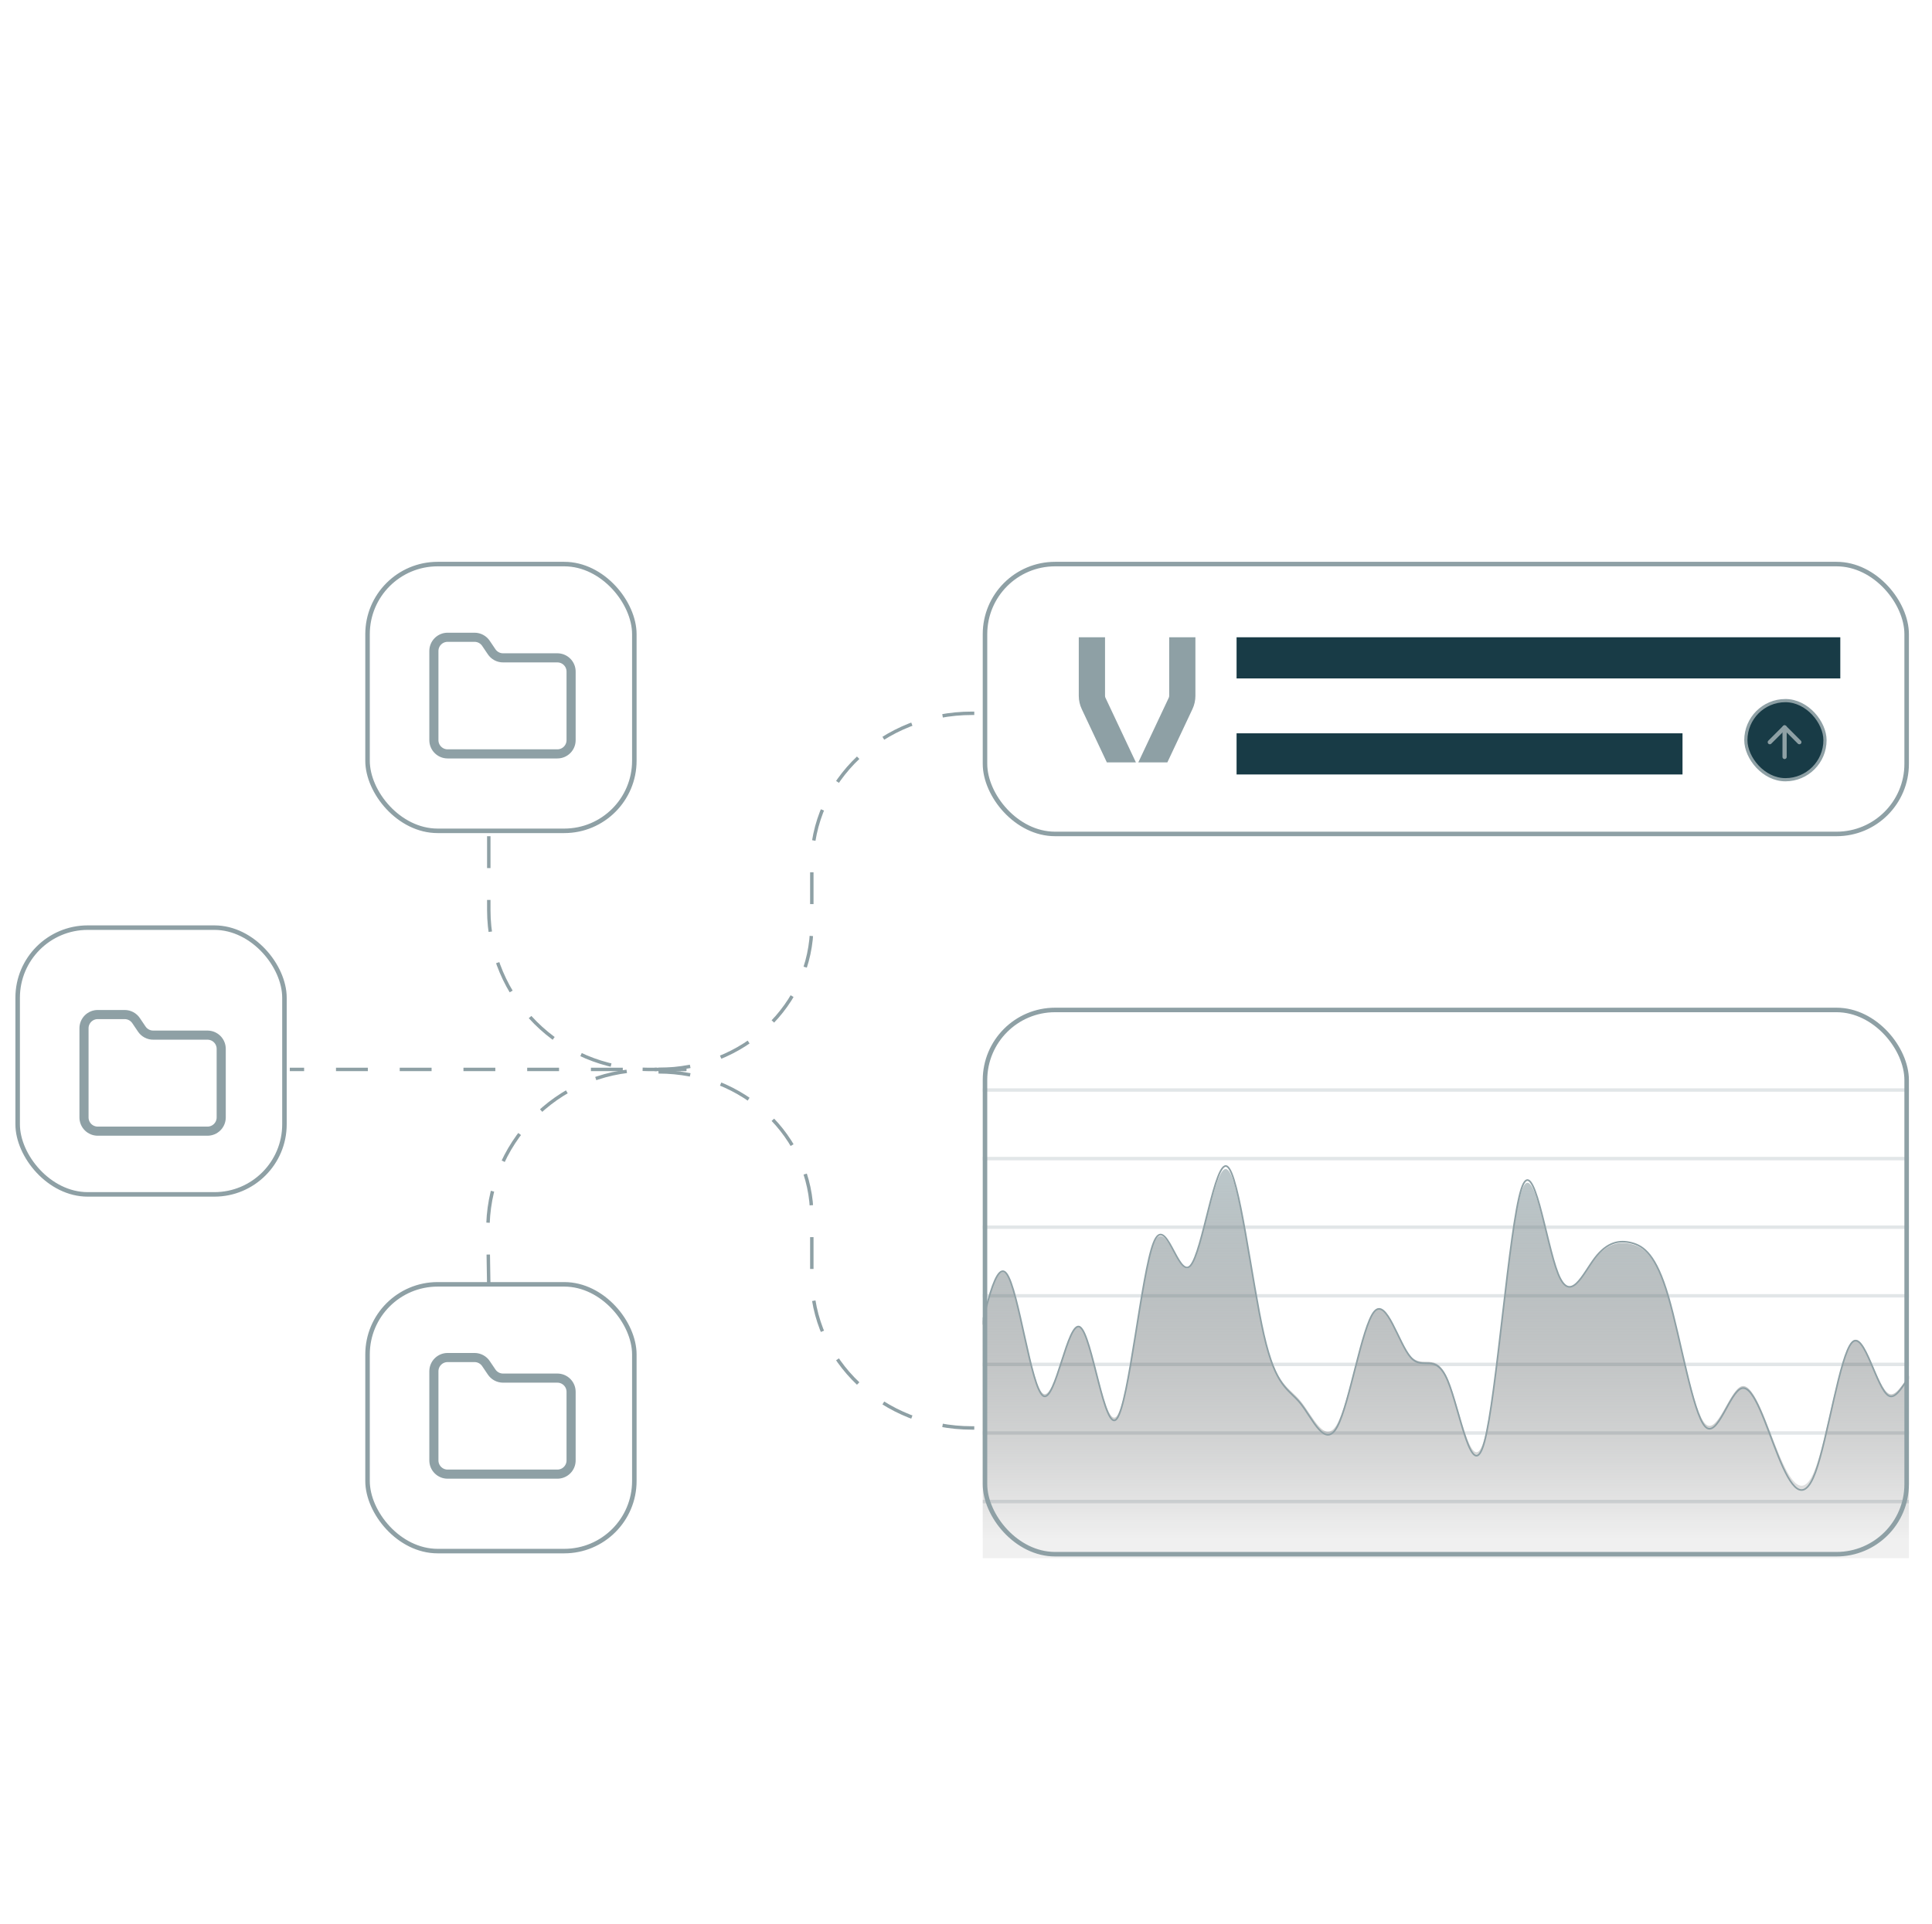 <svg width="251" height="250" viewBox="0 0 251 250" fill="none" xmlns="http://www.w3.org/2000/svg">
<rect x="127.968" y="73.294" width="119.739" height="35.065" rx="9.106" stroke="#8EA0A5" stroke-width="0.587"/>
<g clip-path="url(#clip0_922_16783)">
<path opacity="0.26" d="M248 141.63L127.674 141.63" stroke="#8EA0A5" stroke-width="0.446"/>
<path opacity="0.26" d="M248 150.544L127.674 150.544" stroke="#8EA0A5" stroke-width="0.446"/>
<path opacity="0.26" d="M248 159.456L127.674 159.456" stroke="#8EA0A5" stroke-width="0.446"/>
<path opacity="0.26" d="M248 168.37L127.674 168.37" stroke="#8EA0A5" stroke-width="0.446"/>
<path opacity="0.26" d="M248 177.283L127.674 177.283" stroke="#8EA0A5" stroke-width="0.446"/>
<path opacity="0.26" d="M248 195.109L127.674 195.109" stroke="#8EA0A5" stroke-width="0.446"/>
<path opacity="0.26" d="M248 186.196L127.674 186.196" stroke="#8EA0A5" stroke-width="0.446"/>
<path d="M35.213 184.007C36.805 175.279 38.398 166.55 39.99 168.462C41.583 170.373 43.175 182.927 44.767 182.064C46.359 181.201 47.952 166.923 49.544 165.547C51.137 164.17 52.729 175.696 54.321 181.092C55.914 186.489 57.506 185.756 59.098 185.951C60.691 186.145 62.283 187.267 63.875 184.007C65.468 180.748 67.06 173.106 68.653 167.49C70.245 161.874 71.837 158.282 73.43 162.632C75.022 166.981 76.614 179.272 78.207 184.979C79.799 190.686 81.391 189.81 82.984 187.894C84.576 185.978 86.168 183.021 87.761 183.036C89.353 183.05 90.945 186.035 92.538 185.951C94.13 185.867 95.723 182.714 97.315 180.121C98.907 177.528 100.5 175.495 102.092 174.292C103.684 173.088 105.277 172.714 106.869 178.178C108.461 183.641 110.054 194.941 111.646 189.837C113.238 184.734 114.831 163.226 116.423 161.66C118.016 160.095 119.608 178.47 121.2 184.979C122.793 191.488 124.385 186.133 125.977 179.149C127.57 172.166 129.162 163.555 130.754 165.547C132.347 167.539 133.939 180.133 135.531 181.092C137.124 182.053 138.716 171.379 140.309 172.348C141.901 173.318 143.493 185.932 145.086 184.007C146.678 182.083 148.27 165.622 149.863 161.66C151.455 157.699 153.047 166.238 154.64 164.575C156.232 162.912 157.824 151.048 159.417 151.944C161.009 152.841 162.602 166.5 164.194 173.32C165.786 180.14 167.379 180.122 168.971 182.064C170.564 184.006 172.156 187.907 173.748 184.979C175.341 182.051 176.933 172.293 178.525 170.405C180.118 168.516 181.71 174.497 183.302 176.235C184.895 177.973 186.487 175.469 188.079 179.149C189.672 182.83 191.264 192.695 192.857 186.922C194.449 181.149 196.041 159.74 197.634 154.859C199.226 149.978 200.818 161.628 202.411 165.547C204.003 169.466 205.595 165.655 207.188 163.603C208.78 161.552 210.372 161.26 211.965 161.66C213.557 162.061 215.15 163.154 216.742 168.462C218.334 173.769 219.927 183.289 221.519 184.979C223.111 186.669 224.704 180.528 226.296 180.121C227.888 179.714 229.481 185.04 231.073 188.866C232.665 192.691 234.258 195.016 235.85 190.809C237.443 186.602 239.035 175.863 240.627 174.292C242.22 172.719 243.812 180.315 245.404 181.092C246.997 181.87 248.589 175.829 250.181 178.178C251.774 180.526 253.366 191.264 254.958 185.951C256.551 180.638 258.143 159.273 259.735 157.774C261.328 156.274 262.92 174.639 264.513 184.007C266.105 193.376 267.698 193.749 269.29 189.837C270.882 185.925 272.474 177.728 274.067 175.263C275.659 172.798 277.251 176.067 278.844 180.121C280.436 184.176 282.028 189.016 283.621 183.036C285.213 177.056 286.806 160.255 288.398 162.632C289.991 165.009 291.583 186.565 293.175 186.922C294.768 187.28 296.36 166.439 297.952 165.547C299.545 164.655 301.137 183.711 302.729 188.866C304.322 194.02 305.914 185.272 307.506 178.178C309.099 171.083 310.691 165.642 312.283 166.518C313.876 167.394 315.468 174.586 317.061 171.377C318.653 168.166 320.245 154.555 321.838 155.831C323.43 157.106 325.022 173.268 326.615 183.036C328.207 192.804 329.799 196.177 331.392 187.894C332.984 179.611 334.576 159.671 336.169 161.66C337.761 163.65 339.354 187.57 340.946 189.837C342.538 192.103 344.131 172.717 345.723 165.547C347.315 158.376 348.908 163.423 350.5 168.462C352.092 173.5 353.685 178.529 355.277 172.348C356.869 166.167 358.462 148.775 360.054 151.944C361.647 155.113 363.239 178.842 364.831 185.951C366.424 193.059 368.016 183.549 369.608 174.292C371.201 165.034 372.793 156.032 374.385 158.745C375.978 161.459 377.57 175.891 379.162 182.064C380.755 188.238 382.347 186.155 383.94 176.235C385.532 166.314 387.124 148.555 388.717 150.973C390.309 153.39 391.902 175.983 393.494 184.979C395.086 193.975 396.679 189.373 398.271 184.007C399.863 178.642 401.455 172.512 403.048 165.547C404.64 158.581 406.232 150.778 407.825 154.859C409.417 158.94 411.01 174.904 412.602 183.036C414.195 191.168 415.787 191.467 417.379 186.922C418.972 182.378 420.564 172.991 422.156 163.603V202.468C420.564 202.468 418.972 202.468 417.379 202.468C415.787 202.468 414.195 202.468 412.602 202.468C411.01 202.468 409.417 202.468 407.825 202.468C406.232 202.468 404.64 202.468 403.048 202.468C401.455 202.468 399.863 202.468 398.271 202.468C396.679 202.468 395.086 202.468 393.494 202.468C391.902 202.468 390.309 202.468 388.717 202.468C387.124 202.468 385.532 202.468 383.94 202.468C382.347 202.468 380.755 202.468 379.162 202.468C377.57 202.468 375.978 202.468 374.385 202.468C372.793 202.468 371.201 202.468 369.608 202.468C368.016 202.468 366.424 202.468 364.831 202.468C363.239 202.468 361.647 202.468 360.054 202.468C358.462 202.468 356.869 202.468 355.277 202.468C353.685 202.468 352.092 202.468 350.5 202.468C348.908 202.468 347.315 202.468 345.723 202.468C344.131 202.468 342.538 202.468 340.946 202.468C339.354 202.468 337.761 202.468 336.169 202.468C334.576 202.468 332.984 202.468 331.392 202.468C329.799 202.468 328.207 202.468 326.615 202.468C325.022 202.468 323.43 202.468 321.838 202.468C320.245 202.468 318.653 202.468 317.061 202.468C315.468 202.468 313.876 202.468 312.283 202.468C310.691 202.468 309.099 202.468 307.506 202.468C305.914 202.468 304.322 202.468 302.729 202.468C301.137 202.468 299.545 202.468 297.952 202.468C296.36 202.468 294.768 202.468 293.175 202.468C291.583 202.468 289.991 202.468 288.398 202.468C286.806 202.468 285.213 202.468 283.621 202.468C282.028 202.468 280.436 202.468 278.844 202.468C277.251 202.468 275.659 202.468 274.067 202.468C272.474 202.468 270.882 202.468 269.29 202.468C267.698 202.468 266.105 202.468 264.513 202.468C262.92 202.468 261.328 202.468 259.735 202.468C258.143 202.468 256.551 202.468 254.958 202.468C253.366 202.468 251.774 202.468 250.181 202.468C248.589 202.468 246.997 202.468 245.404 202.468C243.812 202.468 242.22 202.468 240.627 202.468C239.035 202.468 237.443 202.468 235.85 202.468C234.258 202.468 232.665 202.468 231.073 202.468C229.481 202.468 227.888 202.468 226.296 202.468C224.704 202.468 223.111 202.468 221.519 202.468C219.927 202.468 218.334 202.468 216.742 202.468C215.15 202.468 213.557 202.468 211.965 202.468C210.372 202.468 208.78 202.468 207.188 202.468C205.595 202.468 204.003 202.468 202.411 202.468C200.818 202.468 199.226 202.468 197.634 202.468C196.041 202.468 194.449 202.468 192.857 202.468C191.264 202.468 189.672 202.468 188.079 202.468C186.487 202.468 184.895 202.468 183.302 202.468C181.71 202.468 180.118 202.468 178.525 202.468C176.933 202.468 175.341 202.468 173.748 202.468C172.156 202.468 170.564 202.468 168.971 202.468C167.379 202.468 165.786 202.468 164.194 202.468C162.602 202.468 161.009 202.468 159.417 202.468C157.824 202.468 156.232 202.468 154.64 202.468C153.047 202.468 151.455 202.468 149.863 202.468C148.27 202.468 146.678 202.468 145.086 202.468C143.493 202.468 141.901 202.468 140.309 202.468C138.716 202.468 137.124 202.468 135.531 202.468C133.939 202.468 132.347 202.468 130.754 202.468C129.162 202.468 127.57 202.468 125.977 202.468C124.385 202.468 122.793 202.468 121.2 202.468C119.608 202.468 118.016 202.468 116.423 202.468C114.831 202.468 113.238 202.468 111.646 202.468C110.054 202.468 108.461 202.468 106.869 202.468C105.277 202.468 103.684 202.468 102.092 202.468C100.5 202.468 98.907 202.468 97.315 202.468C95.723 202.468 94.13 202.468 92.538 202.468C90.945 202.468 89.353 202.468 87.761 202.468C86.168 202.468 84.576 202.468 82.984 202.468C81.391 202.468 79.799 202.468 78.207 202.468C76.614 202.468 75.022 202.468 73.43 202.468C71.837 202.468 70.245 202.468 68.653 202.468C67.06 202.468 65.468 202.468 63.875 202.468C62.283 202.468 60.691 202.468 59.098 202.468C57.506 202.468 55.914 202.468 54.321 202.468C52.729 202.468 51.137 202.468 49.544 202.468C47.952 202.468 46.359 202.468 44.767 202.468C43.175 202.468 41.583 202.468 39.99 202.468C38.398 202.468 36.805 202.468 35.213 202.468V184.007Z" fill="url(#paint0_linear_922_16783)" fill-opacity="0.6"/>
<path d="M35.213 184.355C36.805 175.426 38.398 166.496 39.99 168.452C41.583 170.408 43.175 183.25 44.767 182.368C46.359 181.485 47.952 166.878 49.544 165.471C51.137 164.062 52.729 175.853 54.321 181.374C55.914 186.894 57.506 186.145 59.098 186.344C60.691 186.542 62.283 187.69 63.875 184.355C65.468 181.021 67.06 173.204 68.653 167.458C70.245 161.713 71.837 158.039 73.43 162.489C75.022 166.938 76.614 179.511 78.207 185.35C79.799 191.188 81.391 190.292 82.984 188.331C84.576 186.371 86.168 183.347 87.761 183.362C89.353 183.376 90.945 186.43 92.538 186.344C94.13 186.258 95.723 183.032 97.315 180.38C98.907 177.727 100.5 175.647 102.092 174.416C103.684 173.185 105.277 172.803 106.869 178.392C108.461 183.981 110.054 195.54 111.646 190.319C113.238 185.099 114.831 163.096 116.423 161.495C118.016 159.893 119.608 178.69 121.2 185.35C122.793 192.009 124.385 186.53 125.977 179.386C127.57 172.242 129.162 163.433 130.754 165.471C132.347 167.508 133.939 180.392 135.531 181.374C137.124 182.356 138.716 171.436 140.309 172.428C141.901 173.42 143.493 186.324 145.086 184.355C146.678 182.387 148.27 165.547 149.863 161.495C151.455 157.442 153.047 166.178 154.64 164.476C156.232 162.775 157.824 150.638 159.417 151.555C161.009 152.472 162.602 166.445 164.194 173.422C165.786 180.399 167.379 180.381 168.971 182.368C170.564 184.354 172.156 188.345 173.748 185.35C175.341 182.354 176.933 172.372 178.525 170.44C180.118 168.508 181.71 174.626 183.302 176.404C184.895 178.182 186.487 175.621 188.079 179.386C189.672 183.151 191.264 193.243 192.857 187.337C194.449 181.432 196.041 159.53 197.634 154.537C199.226 149.544 200.818 161.461 202.411 165.471C204.003 169.479 205.595 165.581 207.188 163.482C208.78 161.384 210.372 161.085 211.965 161.495C213.557 161.904 215.15 163.023 216.742 168.452C218.334 173.881 219.927 183.621 221.519 185.35C223.111 187.078 224.704 180.796 226.296 180.38C227.888 179.963 229.481 185.412 231.073 189.326C232.665 193.239 234.258 195.617 235.85 191.313C237.443 187.01 239.035 176.024 240.627 174.416C242.22 172.808 243.812 180.579 245.404 181.374C246.997 182.169 248.589 175.989 250.181 178.392C251.774 180.794 253.366 191.779 254.958 186.344C256.551 180.908 258.143 159.053 259.735 157.518C261.328 155.984 262.92 174.771 264.513 184.355C266.105 193.94 267.698 194.321 269.29 190.319C270.882 186.318 272.474 177.932 274.067 175.41C275.659 172.889 277.251 176.232 278.844 180.38C280.436 184.528 282.028 189.48 283.621 183.362C285.213 177.244 286.806 160.057 288.398 162.489C289.991 164.921 291.583 186.972 293.175 187.337C294.768 187.703 296.36 166.383 297.952 165.471C299.545 164.558 301.137 184.053 302.729 189.326C304.322 194.598 305.914 185.649 307.506 178.392C309.099 171.134 310.691 165.568 312.283 166.464C313.876 167.36 315.468 174.718 317.061 171.434C318.653 168.15 320.245 154.226 321.838 155.531C323.43 156.836 325.022 173.369 326.615 183.362C328.207 193.354 329.799 196.805 331.392 188.331C332.984 179.858 334.576 159.459 336.169 161.495C337.761 163.53 339.354 188 340.946 190.319C342.538 192.638 344.131 172.805 345.723 165.471C347.315 158.135 348.908 163.298 350.5 168.452C352.092 173.606 353.685 178.751 355.277 172.428C356.869 166.105 358.462 148.313 360.054 151.555C361.647 154.797 363.239 179.071 364.831 186.344C366.424 193.616 368.016 183.886 369.608 174.416C371.201 164.946 372.793 155.737 374.385 158.513C375.978 161.289 377.57 176.052 379.162 182.368C380.755 188.683 382.347 186.553 383.94 176.404C385.532 166.255 387.124 148.088 388.717 150.561C390.309 153.034 391.902 176.147 393.494 185.35C395.086 194.552 396.679 189.845 398.271 184.355C399.863 178.867 401.455 172.596 403.048 165.471C404.64 158.344 406.233 150.362 407.825 154.537C409.417 158.711 411.01 175.043 412.602 183.362C414.195 191.68 415.787 191.986 417.379 187.337C418.972 182.689 420.564 173.086 422.156 163.482" stroke="#8EA0A5" stroke-width="0.211"/>
</g>
<path d="M89.191 138.956H37.652" stroke="#8EA0A5" stroke-width="0.446" stroke-dasharray="4.14 4.14"/>
<path d="M63.502 108.653L63.502 118.243C63.501 129.683 72.774 138.957 84.214 138.957L85.337 138.957" stroke="#8EA0A5" stroke-width="0.446" stroke-dasharray="4.14 4.14"/>
<path d="M85.552 138.952V138.952C96.625 138.952 105.469 130.604 105.469 120.152L105.469 112.328C105.469 101.406 114.711 92.682 126.282 92.682L128.197 92.682" stroke="#8EA0A5" stroke-width="0.446" stroke-dasharray="4.14 4.14"/>
<path d="M85.552 139.271V139.271C96.625 139.271 105.469 147.619 105.469 158.071L105.469 165.895C105.469 176.817 114.711 185.541 126.282 185.541L128.197 185.541" stroke="#8EA0A5" stroke-width="0.446" stroke-dasharray="4.14 4.14"/>
<path d="M63.501 167.15L63.388 160.082C63.203 148.656 72.308 139.239 83.734 139.039L88.456 138.957" stroke="#8EA0A5" stroke-width="0.446" stroke-dasharray="4.14 4.14"/>
<path d="M143.62 90.669C143.58 90.59 143.563 90.502 143.563 90.414V82.804H140.152V90.414C140.152 91.009 140.284 91.605 140.539 92.138L143.8 99.064H147.575L143.624 90.674L143.62 90.669Z" fill="#8EA0A5"/>
<path d="M151.898 82.804V90.414C151.898 90.502 151.881 90.586 151.841 90.665L147.886 99.06H151.661L154.922 92.13C155.173 91.596 155.304 91.005 155.304 90.414V82.804H151.894H151.898Z" fill="#8EA0A5"/>
<rect x="47.75" y="73.294" width="34.661" height="34.661" rx="9.106" stroke="#8EA0A5" stroke-width="0.587"/>
<rect x="127.968" y="131.229" width="119.739" height="70.717" rx="9.106" stroke="#8EA0A5" stroke-width="0.587"/>
<rect x="47.75" y="166.881" width="34.661" height="34.661" rx="9.106" stroke="#8EA0A5" stroke-width="0.587"/>
<rect x="2.294" y="120.533" width="34.661" height="34.661" rx="9.106" stroke="#8EA0A5" stroke-width="0.587"/>
<path d="M72.413 97.957C72.886 97.957 73.339 97.769 73.673 97.434C74.008 97.1 74.195 96.647 74.195 96.174V87.261C74.195 86.788 74.008 86.335 73.673 86C73.339 85.666 72.886 85.478 72.413 85.478H65.372C65.073 85.481 64.779 85.409 64.516 85.269C64.253 85.129 64.029 84.925 63.865 84.676L63.143 83.607C62.981 83.36 62.76 83.158 62.5 83.018C62.24 82.878 61.95 82.804 61.655 82.804H58.152C57.679 82.804 57.226 82.992 56.892 83.326C56.557 83.661 56.369 84.114 56.369 84.587V96.174C56.369 96.647 56.557 97.1 56.892 97.434C57.226 97.769 57.679 97.957 58.152 97.957H72.413Z" stroke="#8EA0A5" stroke-width="1.185" stroke-linecap="round" stroke-linejoin="round"/>
<path d="M26.957 146.978C27.429 146.978 27.883 146.79 28.217 146.456C28.551 146.122 28.739 145.668 28.739 145.196V136.283C28.739 135.81 28.551 135.356 28.217 135.022C27.883 134.688 27.429 134.5 26.957 134.5H19.915C19.617 134.503 19.323 134.431 19.06 134.291C18.797 134.151 18.573 133.947 18.409 133.698L17.687 132.628C17.525 132.382 17.304 132.179 17.044 132.039C16.784 131.899 16.494 131.826 16.198 131.826H12.696C12.223 131.826 11.77 132.014 11.435 132.348C11.101 132.683 10.913 133.136 10.913 133.609V145.196C10.913 145.668 11.101 146.122 11.435 146.456C11.77 146.79 12.223 146.978 12.696 146.978H26.957Z" stroke="#8EA0A5" stroke-width="1.185" stroke-linecap="round" stroke-linejoin="round"/>
<path d="M72.413 191.543C72.886 191.543 73.339 191.356 73.673 191.021C74.008 190.687 74.195 190.234 74.195 189.761V180.848C74.195 180.375 74.008 179.922 73.673 179.587C73.339 179.253 72.886 179.065 72.413 179.065H65.372C65.073 179.068 64.779 178.996 64.516 178.856C64.253 178.716 64.029 178.512 63.865 178.263L63.143 177.193C62.981 176.947 62.76 176.745 62.5 176.605C62.24 176.465 61.95 176.391 61.655 176.391H58.152C57.679 176.391 57.226 176.579 56.892 176.913C56.557 177.248 56.369 177.701 56.369 178.174V189.761C56.369 190.234 56.557 190.687 56.892 191.021C57.226 191.356 57.679 191.543 58.152 191.543H72.413Z" stroke="#8EA0A5" stroke-width="1.185" stroke-linecap="round" stroke-linejoin="round"/>
<path d="M163.326 85.478H236.413" stroke="#183B46" stroke-width="5.348" stroke-miterlimit="10" stroke-linecap="square"/>
<path d="M163.326 97.957H215.913" stroke="#183B46" stroke-width="5.348" stroke-miterlimit="10" stroke-linecap="square"/>
<rect x="226.816" y="91.034" width="10.281" height="10.281" rx="5.14" fill="#183B46" stroke="#8EA0A5" stroke-width="0.415"/>
<path d="M229.928 96.434L231.848 94.514L233.767 96.434" stroke="#8EA0A5" stroke-width="0.548" stroke-linecap="round" stroke-linejoin="round"/>
<path d="M231.848 98.354V94.514" stroke="#8EA0A5" stroke-width="0.548" stroke-linecap="round" stroke-linejoin="round"/>
<defs>
<linearGradient id="paint0_linear_922_16783" x1="35.213" y1="150.749" x2="35.213" y2="202.468" gradientUnits="userSpaceOnUse">
<stop offset="0.05" stop-color="#8EA0A5"/>
<stop offset="0.95" stop-opacity="0.1"/>
</linearGradient>
<clipPath id="clip0_922_16783">
<rect width="120.326" height="67.974" fill="white" transform="translate(127.674 134.5)"/>
</clipPath>
</defs>
</svg>
